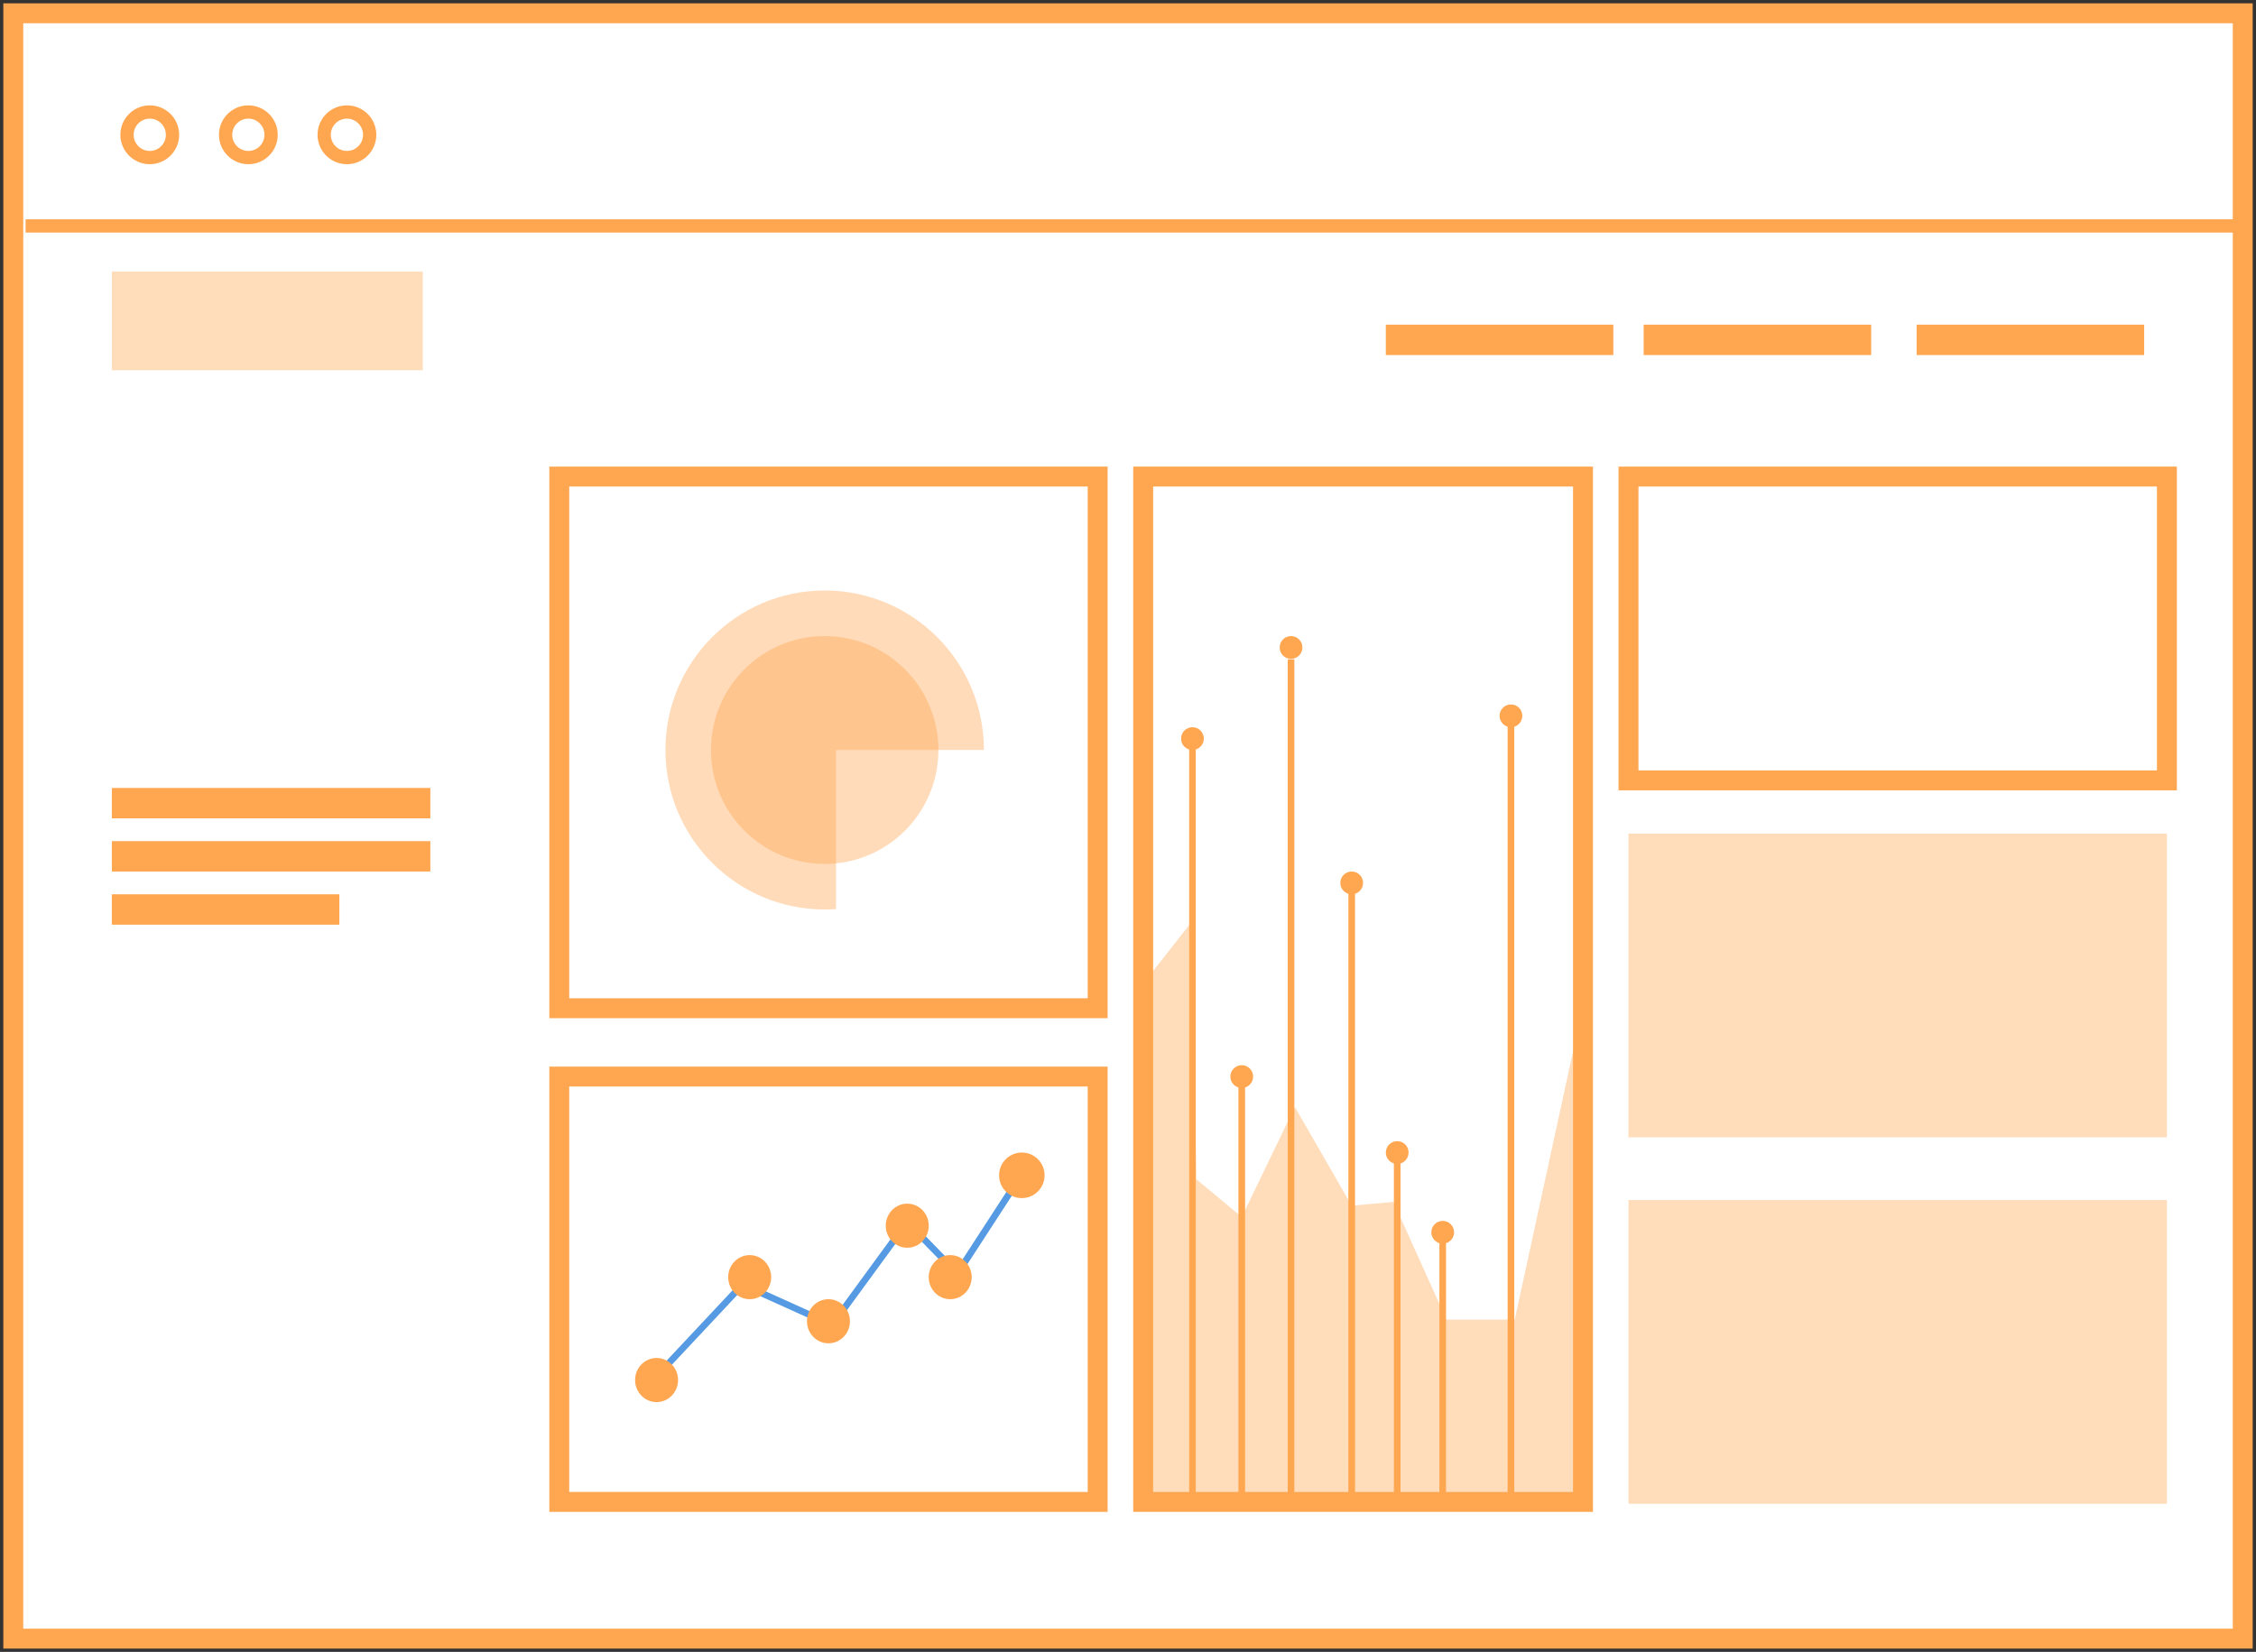 <?xml version="1.0" encoding="UTF-8"?>
<svg width="340px" height="249px" viewBox="0 0 340 249" version="1.1" xmlns="http://www.w3.org/2000/svg" xmlns:xlink="http://www.w3.org/1999/xlink">
    <rect x="0" y="0" width="340" height="249" fill="#333333" stroke="none"/>
    <!-- Generator: sketchtool 41.2 (35397) - http://www.bohemiancoding.com/sketch -->
    <title>FDD2228C-3CEF-4522-A03F-4FE66FCF3E6B</title>
    <desc>Created with sketchtool.</desc>
    <defs>
        <rect id="path-1" x="14.857" y="61.822" width="48" height="48.084"></rect>
        <mask id="mask-2" maskContentUnits="userSpaceOnUse" maskUnits="objectBoundingBox" x="0" y="0" width="48" height="48.084" fill="white">
            <use xlink:href="#path-1"></use>
        </mask>
        <rect id="path-3" x="14.857" y="143.107" width="48" height="48.084"></rect>
        <mask id="mask-4" maskContentUnits="userSpaceOnUse" maskUnits="objectBoundingBox" x="0" y="0" width="48" height="48.084" fill="white">
            <use xlink:href="#path-3"></use>
        </mask>
    </defs>
    <g id="Page-1" stroke="none" stroke-width="1" fill="none" fill-rule="evenodd">
        <g id="解决方案_移动-APP" transform="translate(-312, -1914)">
            <g id="优势" transform="translate(307, 1107)">
                <g id="app_youshi_3" transform="translate(7, 809)">
                    <rect id="Rectangle-23" stroke="#FFA650" stroke-width="3" fill="#FFFFFF" x="0" y="0" width="336" height="245"></rect>
                    <path d="M2.857,32.056 L335.431,32.056" id="Line" stroke="#FFA650" stroke-width="2" stroke-linecap="square"></path>
                    <path d="M20.571,21.752 C22.465,21.752 24,20.215 24,18.318 C24,16.421 22.465,14.883 20.571,14.883 C18.678,14.883 17.143,16.421 17.143,18.318 C17.143,20.215 18.678,21.752 20.571,21.752 Z" id="Oval-13" stroke="#FFA650" stroke-width="2"></path>
                    <path d="M35.429,21.752 C37.322,21.752 38.857,20.215 38.857,18.318 C38.857,16.421 37.322,14.883 35.429,14.883 C33.535,14.883 32,16.421 32,18.318 C32,20.215 33.535,21.752 35.429,21.752 Z" id="Oval-13-Copy" stroke="#FFA650" stroke-width="2"></path>
                    <path d="M50.286,21.752 C52.179,21.752 53.714,20.215 53.714,18.318 C53.714,16.421 52.179,14.883 50.286,14.883 C48.392,14.883 46.857,16.421 46.857,18.318 C46.857,20.215 48.392,21.752 50.286,21.752 Z" id="Oval-13-Copy-2" stroke="#FFA650" stroke-width="2"></path>
                    <use id="Rectangle-17" stroke="#FFA650" mask="url(#mask-2)" stroke-width="4" stroke-dasharray="2" xlink:href="#path-1"></use>
                    <use id="Rectangle-17-Copy-7" stroke="#FFA650" mask="url(#mask-4)" stroke-width="4" stroke-dasharray="2" xlink:href="#path-3"></use>
                    <rect id="Rectangle-17-Copy" fill="#FFA650" x="14.857" y="116.776" width="48" height="4.579"></rect>
                    <rect id="Rectangle-17-Copy-4" fill="#FFA650" x="286.857" y="46.939" width="34.286" height="4.579"></rect>
                    <rect id="Rectangle-17-Copy-5" fill="#FFA650" x="245.714" y="46.939" width="34.286" height="4.579"></rect>
                    <rect id="Rectangle-17-Copy-6" fill="#FFA650" x="206.857" y="46.939" width="34.286" height="4.579"></rect>
                    <polygon id="Path-16" fill="#FFDCBA" points="171.429 223.248 171.429 144.825 177.714 136.811 178.286 175.736 185.143 181.46 193.143 164.86 201.714 179.743 208 179.171 216 196.916 226.286 196.916 235.429 154.84 235.429 223.248"></polygon>
                    <rect id="Rectangle-17-Copy-2" fill="#FFA650" x="14.857" y="124.79" width="48" height="4.579"></rect>
                    <rect id="Rectangle-17-Copy-3" fill="#FFA650" x="14.857" y="132.804" width="34.286" height="4.579"></rect>
                    <rect id="Rectangle-27" fill="#FFDCBA" x="14.857" y="38.925" width="46.857" height="14.883"></rect>
                    <rect id="Rectangle-53" stroke="#FFA650" stroke-width="3" fill="#FFFFFF" x="82.286" y="69.836" width="81.143" height="80.14"></rect>
                    <rect id="Rectangle-53-Copy-2" stroke="#FFA650" stroke-width="3" fill="#FFFFFF" x="82.286" y="160.28" width="81.143" height="64.112"></rect>
                    <rect id="Rectangle-53-Copy" stroke="#FFA650" stroke-width="3" x="170.286" y="69.836" width="66.286" height="154.556"></rect>
                    <rect id="Rectangle-53-Copy-3" stroke="#FFA650" stroke-width="3" fill="#FFFFFF" x="243.429" y="69.836" width="81.143" height="45.794"></rect>
                    <rect id="Rectangle-53-Copy-4" fill="#FFDCBA" x="243.429" y="123.645" width="81.143" height="45.794"></rect>
                    <rect id="Rectangle-53-Copy-5" fill="#FFDCBA" x="243.429" y="178.884" width="81.143" height="45.794"></rect>
                    <path d="M124,135.033 C123.434,135.073 122.862,135.093 122.286,135.093 C109.031,135.093 98.286,124.329 98.286,111.051 C98.286,97.773 109.031,87.009 122.286,87.009 C135.541,87.009 146.286,97.773 146.286,111.051 L124,111.051 L124,135.033 Z" id="Oval-23" fill="#FFA650" opacity="0.4"></path>
                    <ellipse id="Oval-23-Copy" fill="#FFA650" opacity="0.4" transform="translate(122.286, 111.051) rotate(-180) translate(-122.286, -111.051) " cx="122.286" cy="111.051" rx="17.143" ry="17.173"></ellipse>
                    <polyline id="Path-7" stroke="#559AE2" points="96.413 206.023 109.905 191.62 123.397 197.714 134.73 182.203 142.286 189.958 152 175.001"></polyline>
                    <ellipse id="Oval-24" fill="#FFA650" cx="96.952" cy="206.023" rx="3.238" ry="3.324"></ellipse>
                    <ellipse id="Oval-24-Copy" fill="#FFA650" cx="110.984" cy="190.512" rx="3.238" ry="3.324"></ellipse>
                    <ellipse id="Oval-24-Copy-2" fill="#FFA650" cx="122.857" cy="197.16" rx="3.238" ry="3.324"></ellipse>
                    <ellipse id="Oval-24-Copy-3" fill="#FFA650" cx="134.73" cy="182.757" rx="3.238" ry="3.324"></ellipse>
                    <ellipse id="Oval-24-Copy-4" fill="#FFA650" cx="141.206" cy="190.512" rx="3.238" ry="3.324"></ellipse>
                    <ellipse id="Oval-24-Copy-5" fill="#FFA650" cx="152" cy="175.164" rx="3.429" ry="3.435"></ellipse>
                    <ellipse id="Oval-31" fill="#FFA650" cx="177.714" cy="109.334" rx="1.714" ry="1.717"></ellipse>
                    <ellipse id="Oval-31-Copy" fill="#FFA650" cx="208.571" cy="171.729" rx="1.714" ry="1.717"></ellipse>
                    <ellipse id="Oval-31-Copy-3" fill="#FFA650" cx="185.143" cy="160.28" rx="1.714" ry="1.717"></ellipse>
                    <ellipse id="Oval-31-Copy-4" fill="#FFA650" cx="201.714" cy="131.086" rx="1.714" ry="1.717"></ellipse>
                    <ellipse id="Oval-31-Copy-5" fill="#FFA650" cx="215.429" cy="183.75" rx="1.714" ry="1.717"></ellipse>
                    <ellipse id="Oval-31-Copy-6" fill="#FFA650" cx="225.714" cy="105.9" rx="1.714" ry="1.717"></ellipse>
                    <ellipse id="Oval-31-Copy-7" fill="#FFA650" cx="192.571" cy="95.596" rx="1.714" ry="1.717"></ellipse>
                    <path d="M208.571,222.675 L208.571,172.288" id="Line-Copy-4" stroke="#FFA650" stroke-linecap="square"></path>
                    <path d="M215.429,222.675 L215.429,184.826" id="Line-Copy-5" stroke="#FFA650" stroke-linecap="square"></path>
                    <path d="M177.714,223.82 L177.714,110.427" id="Line" stroke="#FFA650" stroke-linecap="square"></path>
                    <path d="M185.143,223.82 L185.143,161.868" id="Line-Copy" stroke="#FFA650" stroke-linecap="square"></path>
                    <path d="M192.571,222.675 L192.571,97.886" id="Line-Copy-2" stroke="#FFA650" stroke-linecap="square"></path>
                    <path d="M201.714,222.675 L201.714,132.224" id="Line-Copy-3" stroke="#FFA650" stroke-linecap="square"></path>
                    <path d="M225.714,222.675 L225.714,105.849" id="Line-Copy-6" stroke="#FFA650" stroke-linecap="square"></path>
                </g>
            </g>
        </g>
    </g>
</svg>